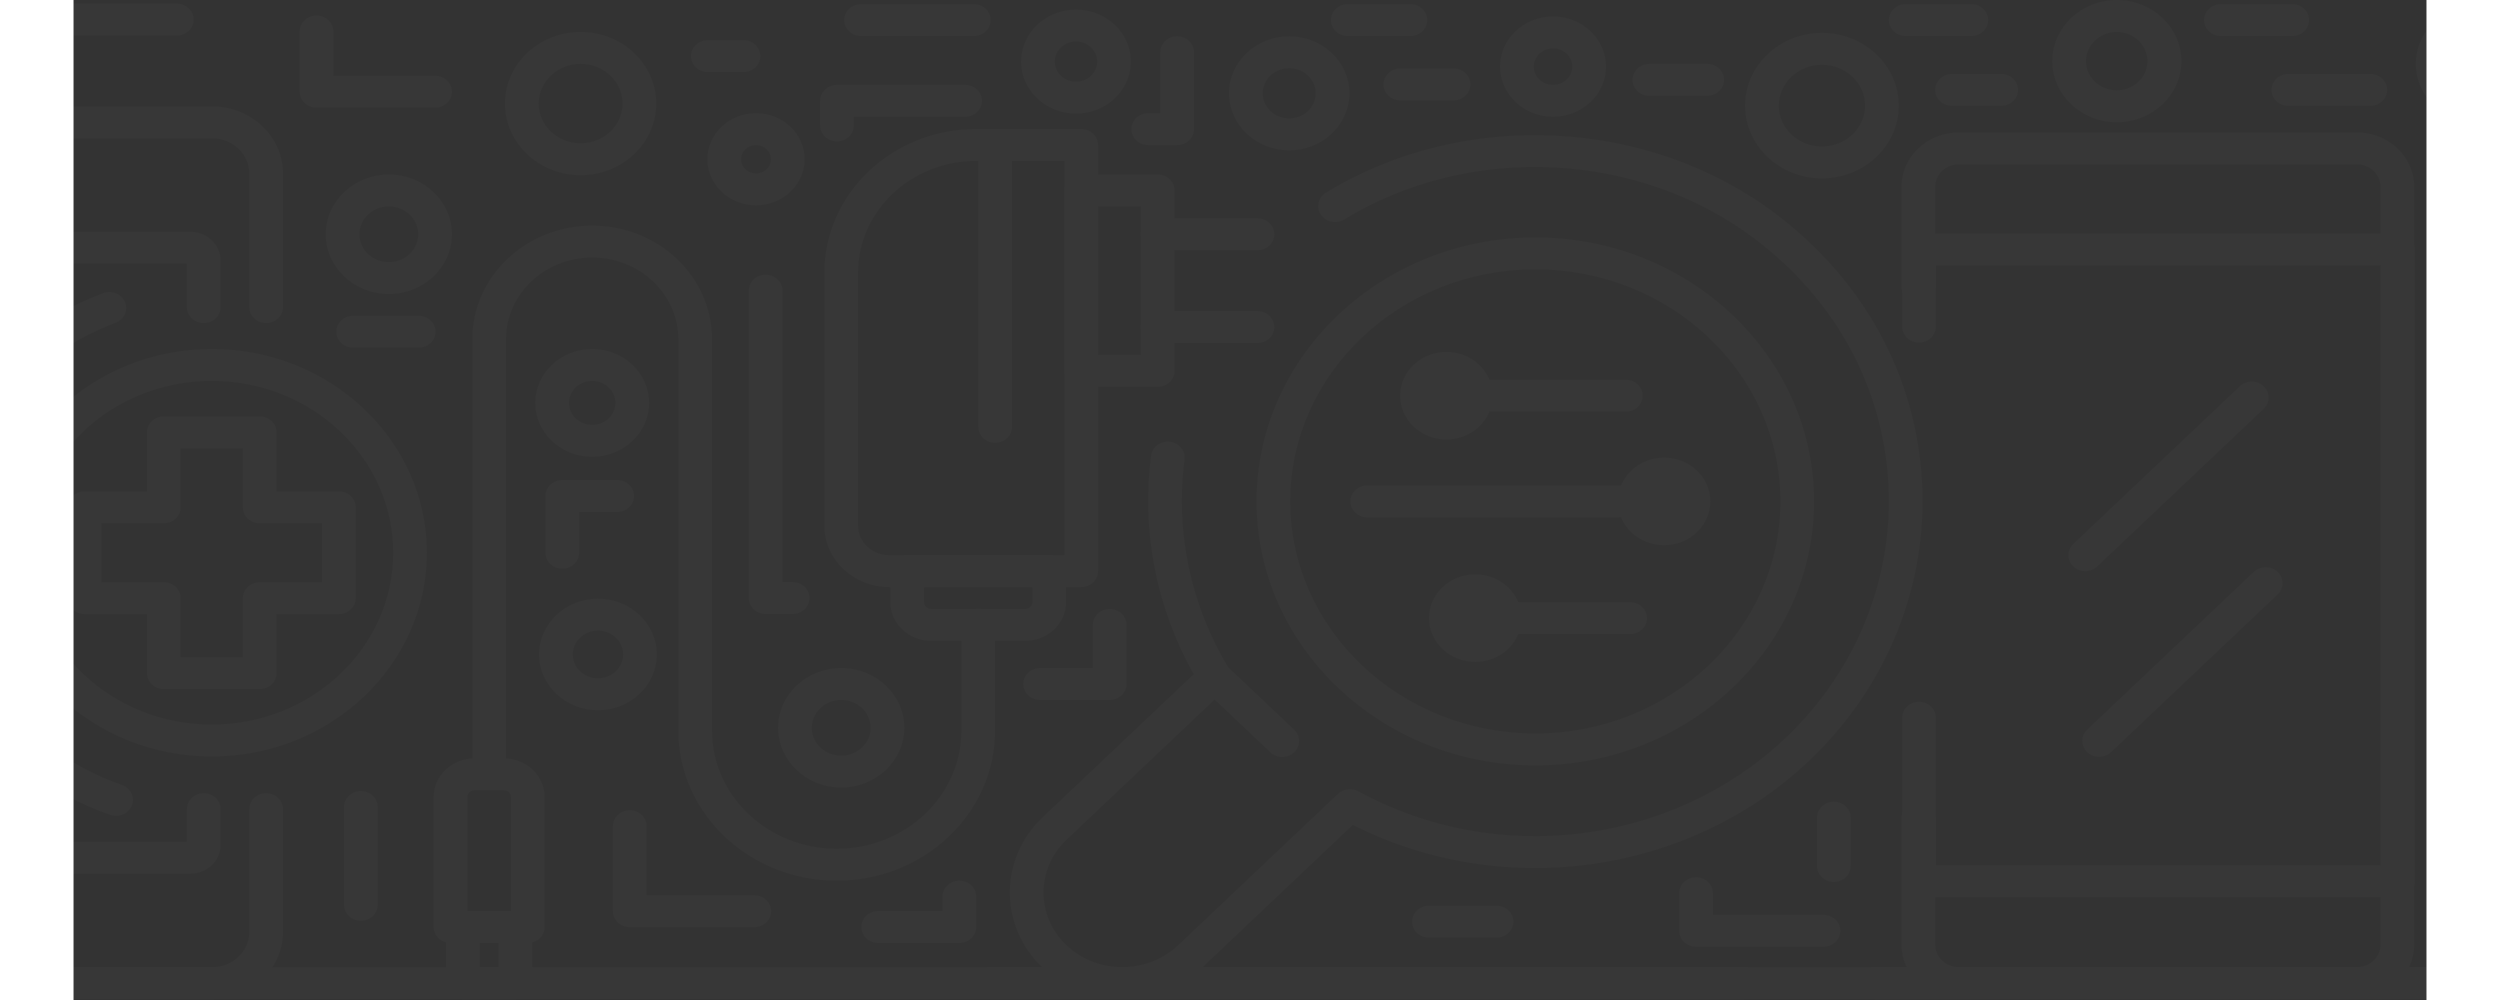 <svg  width="1600" height="640" viewBox="0 0 1600 680" fill="none" xmlns="http://www.w3.org/2000/svg">
    <rect x="0" y="0" width="1600" height="680" fill="#333333" stroke="none"/>
    <g opacity="0.02">
        <path
                d="M94.277 679.372H-185.556C-212.117 679.372 -233.724 658.908 -233.724 633.761V117.967C-233.724 92.818 -212.116 72.356 -185.556 72.356H94.277C120.837 72.356 142.445 92.818 142.445 117.967V208.842C142.445 211.722 141.236 214.485 139.085 216.521C136.935 218.558 134.017 219.702 130.976 219.702C129.469 219.702 127.978 219.421 126.587 218.875C125.195 218.33 123.931 217.53 122.866 216.521C120.715 214.485 119.507 211.722 119.507 208.842V117.967C119.507 104.791 108.183 94.074 94.277 94.074H-185.556C-199.467 94.074 -210.787 104.797 -210.787 117.967V633.761C-210.787 646.937 -199.464 657.653 -185.556 657.653H94.277C108.186 657.653 119.507 646.931 119.507 633.761V550.208C119.507 547.327 120.715 544.565 122.866 542.528C125.017 540.492 127.934 539.347 130.976 539.347C134.017 539.347 136.935 540.492 139.085 542.528C141.236 544.565 142.445 547.327 142.445 550.208V633.761C142.445 658.908 120.837 679.372 94.277 679.372Z"
                fill="white"/>
        <path
                d="M79.367 594.148H-170.649C-176.122 594.142 -181.369 592.08 -185.239 588.415C-189.109 584.75 -191.286 579.782 -191.292 574.599V177.127C-191.285 171.945 -189.108 166.977 -185.238 163.312C-181.368 159.648 -176.122 157.586 -170.649 157.58H79.367C84.84 157.586 90.086 159.647 93.956 163.312C97.826 166.976 100.003 171.945 100.01 177.127V208.842C100.01 210.268 99.713 211.68 99.137 212.998C98.561 214.315 97.716 215.513 96.652 216.521C95.587 217.53 94.323 218.33 92.931 218.875C91.54 219.421 90.049 219.702 88.542 219.702C85.501 219.702 82.583 218.558 80.433 216.521C78.282 214.485 77.073 211.722 77.073 208.842V179.294H-168.356V572.427H77.073V550.208C77.073 547.327 78.282 544.565 80.433 542.528C82.583 540.492 85.501 539.347 88.542 539.347C90.049 539.347 91.54 539.628 92.931 540.174C94.323 540.72 95.587 541.52 96.652 542.528C97.716 543.537 98.561 544.734 99.137 546.052C99.713 547.369 100.01 548.781 100.01 550.208V574.599C100.004 579.782 97.827 584.751 93.957 588.416C90.087 592.081 84.84 594.142 79.367 594.148Z"
                fill="white"/>
        <path
                d="M93.987 514.416C13.303 514.416 -52.337 452.26 -52.337 375.867C-52.337 299.473 13.306 237.306 93.987 237.306C174.667 237.306 240.305 299.462 240.305 375.864C240.305 452.265 174.668 514.416 93.987 514.416ZM93.987 259.03C25.95 259.03 -29.401 311.446 -29.401 375.867C-29.401 440.287 25.95 492.696 93.987 492.696C162.023 492.696 217.364 440.289 217.364 375.867C217.364 311.444 162.021 259.027 93.987 259.027V259.03Z"
                fill="white"/>
        <path
                d="M28.936 554.806C27.59 554.806 26.255 554.582 24.99 554.145C-53.645 526.852 -106.478 455.21 -106.478 375.861C-106.478 297.509 -56.789 228.216 20.111 199.337C22.939 198.281 26.095 198.329 28.886 199.472C31.677 200.614 33.876 202.757 35.002 205.432C36.122 208.109 36.074 211.099 34.867 213.743C33.661 216.387 31.395 218.47 28.568 219.533C-39.535 245.112 -83.538 306.471 -83.538 375.864C-83.538 446.131 -36.749 509.577 32.886 533.749C35.743 534.742 38.066 536.767 39.346 539.381C40.625 541.995 40.757 544.983 39.711 547.689C38.9 549.777 37.432 551.579 35.505 552.851C33.579 554.124 31.286 554.806 28.936 554.806Z"
                fill="white"/>
        <path
                d="M126.605 468.579H61.376C59.87 468.58 58.379 468.299 56.987 467.753C55.596 467.208 54.331 466.408 53.266 465.4C52.201 464.391 51.356 463.194 50.78 461.877C50.204 460.559 49.907 459.147 49.907 457.721V417.607H7.536C6.03 417.607 4.539 417.326 3.147 416.78C1.756 416.234 0.492 415.435 -0.573 414.426C-1.638 413.418 -2.483 412.22 -3.06 410.903C-3.636 409.585 -3.933 408.173 -3.933 406.747V344.981C-3.933 342.101 -2.724 339.338 -0.573 337.302C1.577 335.265 4.495 334.121 7.536 334.121H49.907V293.999C49.907 292.573 50.204 291.16 50.78 289.843C51.356 288.525 52.201 287.328 53.266 286.32C54.331 285.311 55.596 284.511 56.987 283.965C58.379 283.42 59.87 283.139 61.376 283.139H126.605C129.647 283.139 132.564 284.283 134.714 286.32C136.865 288.357 138.073 291.119 138.073 293.999V334.121H180.438C181.944 334.121 183.436 334.401 184.828 334.947C186.219 335.493 187.484 336.293 188.549 337.301C189.614 338.31 190.458 339.507 191.035 340.825C191.611 342.143 191.907 343.555 191.907 344.981V406.747C191.907 408.173 191.611 409.585 191.035 410.903C190.458 412.221 189.614 413.418 188.549 414.427C187.484 415.435 186.219 416.235 184.828 416.781C183.436 417.326 181.944 417.607 180.438 417.607H138.068V457.721C138.068 460.6 136.86 463.361 134.711 465.397C132.561 467.434 129.646 468.578 126.605 468.579ZM72.85 446.861H115.136V406.747C115.136 405.32 115.433 403.908 116.009 402.59C116.585 401.273 117.43 400.075 118.495 399.067C119.56 398.058 120.824 397.258 122.216 396.713C123.608 396.167 125.099 395.886 126.605 395.886H168.969V355.841H126.605C125.099 355.842 123.608 355.561 122.216 355.015C120.824 354.469 119.56 353.669 118.495 352.661C117.43 351.652 116.585 350.455 116.009 349.137C115.433 347.82 115.136 346.407 115.136 344.981V304.859H72.85V344.981C72.85 347.861 71.642 350.624 69.491 352.66C67.34 354.697 64.423 355.841 61.381 355.841H19.01V395.886H61.381C64.423 395.886 67.34 397.031 69.491 399.067C71.642 401.104 72.85 403.866 72.85 406.747V446.861Z"
                fill="white"/>
        <path
                d="M1552.68 679.372H1282.02C1260.52 679.372 1243.02 662.811 1243.02 642.45V556.347C1243.02 553.466 1244.23 550.704 1246.38 548.667C1248.53 546.631 1251.45 545.487 1254.49 545.487C1257.53 545.487 1260.45 546.631 1262.6 548.667C1264.75 550.704 1265.96 553.466 1265.96 556.347V642.448C1265.97 646.479 1267.66 650.343 1270.67 653.194C1273.68 656.044 1277.76 657.647 1282.02 657.652H1552.68C1556.93 657.647 1561.01 656.044 1564.02 653.194C1567.03 650.343 1568.73 646.479 1568.73 642.448V126.961C1568.73 122.93 1567.03 119.066 1564.02 116.216C1561.01 113.366 1556.93 111.762 1552.68 111.757H1282.02C1277.76 111.762 1273.68 113.366 1270.67 116.216C1267.66 119.066 1265.97 122.93 1265.96 126.961V195.015C1265.96 197.895 1264.75 200.657 1262.6 202.694C1260.45 204.731 1257.53 205.875 1254.49 205.875C1251.45 205.875 1248.53 204.731 1246.38 202.694C1244.23 200.657 1243.02 197.895 1243.02 195.015V126.961C1243.02 106.599 1260.52 90.038 1282.02 90.038H1552.68C1574.18 90.038 1591.67 106.599 1591.67 126.961V642.448C1591.67 662.811 1574.17 679.372 1552.68 679.372Z"
                fill="white"/>
        <path
                d="M1580.64 610.106H1254.93C1251.89 610.106 1248.97 608.961 1246.82 606.925C1244.67 604.888 1243.46 602.126 1243.46 599.245V488.076C1243.46 485.195 1244.67 482.433 1246.82 480.396C1248.97 478.36 1251.89 477.215 1254.93 477.215C1257.97 477.215 1260.89 478.36 1263.04 480.396C1265.19 482.433 1266.4 485.195 1266.4 488.076V588.385H1569.17V180.417H1266.4V222.084C1266.4 224.964 1265.19 227.726 1263.04 229.763C1260.89 231.8 1257.97 232.944 1254.93 232.944C1251.89 232.944 1248.97 231.8 1246.82 229.763C1244.67 227.726 1243.46 224.964 1243.46 222.084V169.557C1243.46 168.131 1243.76 166.719 1244.33 165.401C1244.91 164.084 1245.76 162.887 1246.82 161.878C1247.89 160.87 1249.15 160.07 1250.54 159.525C1251.93 158.979 1253.42 158.698 1254.93 158.698H1580.64C1582.14 158.698 1583.64 158.979 1585.03 159.525C1586.42 160.07 1587.68 160.87 1588.75 161.878C1589.81 162.887 1590.66 164.084 1591.23 165.401C1591.81 166.719 1592.11 168.131 1592.11 169.557V599.25C1592.11 602.13 1590.9 604.891 1588.75 606.926C1586.6 608.962 1583.68 610.106 1580.64 610.106Z"
                fill="white"/>
        <path
                d="M1765.61 679.372H1225.44C1223.92 679.39 1222.42 679.122 1221.01 678.584C1219.6 678.046 1218.32 677.249 1217.24 676.239C1216.16 675.229 1215.3 674.026 1214.72 672.699C1214.13 671.373 1213.83 669.95 1213.83 668.513C1213.83 667.076 1214.13 665.653 1214.72 664.326C1215.3 663 1216.16 661.797 1217.24 660.787C1218.32 659.777 1219.6 658.98 1221.01 658.442C1222.42 657.904 1223.92 657.636 1225.44 657.653H1765.61C1767.13 657.636 1768.63 657.904 1770.04 658.442C1771.45 658.98 1772.73 659.777 1773.81 660.787C1774.89 661.797 1775.75 663 1776.33 664.326C1776.92 665.653 1777.22 667.076 1777.22 668.513C1777.22 669.95 1776.92 671.373 1776.33 672.699C1775.75 674.026 1774.89 675.229 1773.81 676.239C1772.73 677.249 1771.45 678.046 1770.04 678.584C1768.63 679.122 1767.13 679.39 1765.61 679.372Z"
                fill="white"/>
        <path
                d="M1367.94 388.42C1365.67 388.42 1363.45 387.784 1361.57 386.591C1359.68 385.398 1358.21 383.702 1357.34 381.718C1356.47 379.734 1356.25 377.55 1356.69 375.444C1357.13 373.337 1358.22 371.402 1359.82 369.883L1473.08 262.641C1475.23 260.603 1478.15 259.459 1481.19 259.459C1484.23 259.459 1487.15 260.603 1489.3 262.641C1491.45 264.678 1492.66 267.441 1492.66 270.323C1492.66 273.204 1491.45 275.967 1489.3 278.004L1376.05 385.245C1374.98 386.254 1373.72 387.054 1372.33 387.599C1370.94 388.144 1369.44 388.423 1367.94 388.42Z"
                fill="white"/>
        <path
                d="M1377.4 514.667C1375.13 514.668 1372.91 514.031 1371.03 512.838C1369.14 511.645 1367.67 509.949 1366.8 507.964C1365.93 505.98 1365.71 503.796 1366.15 501.69C1366.59 499.583 1367.68 497.647 1369.29 496.128L1482.54 388.888C1484.69 386.851 1487.61 385.708 1490.65 385.708C1493.69 385.709 1496.61 386.854 1498.76 388.892C1500.91 390.929 1502.12 393.692 1502.12 396.572C1502.12 399.453 1500.91 402.215 1498.76 404.251L1385.5 511.494C1384.44 512.502 1383.18 513.301 1381.79 513.846C1380.39 514.39 1378.9 514.669 1377.4 514.667Z"
                fill="white"/>
        <path
                d="M994.017 520.479C889.481 520.479 804.438 439.945 804.438 340.959C804.438 241.973 889.481 161.449 994.017 161.449C1098.55 161.449 1183.59 241.973 1183.59 340.959C1183.59 439.945 1098.55 520.479 994.017 520.479ZM994.017 183.168C902.133 183.168 827.373 253.952 827.373 340.959C827.373 427.966 902.129 498.758 994.017 498.758C1085.9 498.758 1160.66 427.973 1160.66 340.959C1160.66 253.946 1085.9 183.168 994.017 183.168Z"
                fill="white"/>
        <path
                d="M713.171 679.372C692.729 679.372 673.509 671.831 659.052 658.146C629.217 629.893 629.217 583.917 659.052 555.663L761.705 458.458C736.273 413.327 726 360.889 732.734 309.831C733.518 303.883 739.263 299.624 745.535 300.405C747.029 300.582 748.472 301.035 749.782 301.74C751.091 302.445 752.241 303.387 753.166 304.513C754.091 305.639 754.772 306.926 755.172 308.301C755.571 309.677 755.68 311.113 755.493 312.528C749.011 361.695 759.794 412.261 785.862 454.904C787.129 456.975 787.637 459.385 787.308 461.758C786.979 464.132 785.832 466.335 784.043 468.027L675.27 571.025C654.381 590.811 654.381 623.009 675.27 642.795C696.16 662.581 730.167 662.571 751.066 642.795L859.838 539.795C861.624 538.102 863.951 537.014 866.458 536.703C868.964 536.392 871.509 536.873 873.696 538.073C967.727 589.624 1087.11 574.767 1164.01 501.948C1212.29 456.234 1237.82 392.961 1234.06 328.358C1230.25 262.876 1198.1 204.021 1143.53 162.634C1064.32 102.564 949.411 97.067 864.08 149.262C861.525 150.825 858.419 151.363 855.445 150.757C852.471 150.152 849.874 148.452 848.223 146.033C846.573 143.613 846.005 140.672 846.645 137.856C847.284 135.041 849.079 132.581 851.634 131.018C945.144 73.826 1071.08 79.858 1157.87 145.679C1217.59 190.97 1252.79 255.424 1256.96 327.164C1261.08 397.908 1233.11 467.224 1180.23 517.297C1098.09 595.076 971.69 612.5 869.929 560.941L767.278 658.146C752.827 671.831 733.608 679.372 713.171 679.372Z"
                fill="white"/>
        <path
                d="M821.942 514.76C820.435 514.762 818.943 514.482 817.551 513.936C816.158 513.39 814.894 512.589 813.83 511.579L767.827 468.021C766.762 467.012 765.917 465.815 765.34 464.497C764.764 463.178 764.467 461.766 764.467 460.339C764.467 458.913 764.764 457.5 765.34 456.182C765.917 454.864 766.762 453.666 767.827 452.657C768.892 451.648 770.157 450.848 771.549 450.302C772.941 449.756 774.433 449.475 775.94 449.475C777.446 449.475 778.938 449.756 780.33 450.302C781.722 450.848 782.987 451.648 784.052 452.657L830.061 496.217C831.665 497.736 832.756 499.671 833.198 501.777C833.64 503.884 833.413 506.067 832.544 508.051C831.676 510.035 830.206 511.731 828.32 512.924C826.434 514.117 824.217 514.754 821.949 514.754L821.942 514.76Z"
                fill="white"/>
        <path
                d="M1050.13 340.963C1050.13 324.515 1064.21 311.181 1081.58 311.181C1098.95 311.181 1113.03 324.515 1113.03 340.963C1113.03 357.41 1098.95 370.746 1081.58 370.746C1064.2 370.746 1050.13 357.418 1050.13 340.963Z"
                fill="white"/>
        <path
                d="M933.553 298.859C950.924 298.859 965.006 285.525 965.006 269.076C965.006 252.627 950.924 239.292 933.553 239.292C916.182 239.292 902.101 252.627 902.101 269.076C902.101 285.525 916.182 298.859 933.553 298.859Z"
                fill="white"/>
        <path
                d="M953.164 450.101C970.534 450.101 984.616 436.767 984.616 420.318C984.616 403.869 970.534 390.535 953.164 390.535C935.793 390.535 921.711 403.869 921.711 420.318C921.711 436.767 935.793 450.101 953.164 450.101Z"
                fill="white"/>
        <path
                d="M1050.13 351.816H879.882C878.364 351.834 876.858 351.566 875.45 351.028C874.043 350.49 872.762 349.693 871.682 348.683C870.602 347.672 869.745 346.469 869.16 345.143C868.575 343.817 868.273 342.394 868.273 340.957C868.273 339.519 868.575 338.096 869.16 336.77C869.745 335.444 870.602 334.241 871.682 333.231C872.762 332.221 874.043 331.424 875.45 330.886C876.858 330.348 878.364 330.08 879.882 330.097H1050.13C1053.15 330.132 1056.03 331.291 1058.15 333.324C1060.27 335.357 1061.46 338.099 1061.46 340.957C1061.46 343.814 1060.27 346.557 1058.15 348.589C1056.03 350.622 1053.15 351.781 1050.13 351.816Z"
                fill="white"/>
        <path
                d="M1055.55 279.933H965.004C961.962 279.933 959.045 278.789 956.894 276.752C954.744 274.715 953.535 271.953 953.535 269.073C953.535 266.192 954.744 263.43 956.894 261.393C959.045 259.357 961.962 258.212 965.004 258.212H1055.55C1058.59 258.212 1061.51 259.357 1063.66 261.393C1065.81 263.43 1067.02 266.192 1067.02 269.073C1067.02 271.953 1065.81 274.715 1063.66 276.752C1061.51 278.789 1058.59 279.933 1055.55 279.933Z"
                fill="white"/>
        <path
                d="M1058.49 431.182H961.561C958.519 431.182 955.602 430.038 953.451 428.001C951.3 425.964 950.092 423.202 950.092 420.322C950.092 417.441 951.3 414.679 953.451 412.642C955.602 410.605 958.519 409.461 961.561 409.461H1058.49C1061.53 409.461 1064.45 410.605 1066.6 412.642C1068.75 414.679 1069.96 417.441 1069.96 420.322C1069.96 423.202 1068.75 425.964 1066.6 428.001C1064.45 430.038 1061.53 431.182 1058.49 431.182Z"
                fill="white"/>
        <path
                d="M1135.47 679.372H624.27C622.753 679.39 621.246 679.122 619.839 678.584C618.431 678.046 617.15 677.249 616.071 676.239C614.991 675.229 614.134 674.026 613.549 672.699C612.963 671.373 612.662 669.95 612.662 668.513C612.662 667.076 612.963 665.653 613.549 664.326C614.134 663 614.991 661.797 616.071 660.787C617.15 659.777 618.431 658.98 619.839 658.442C621.246 657.904 622.753 657.636 624.27 657.653H1135.47C1136.99 657.636 1138.49 657.904 1139.9 658.442C1141.31 658.98 1142.59 659.777 1143.67 660.787C1144.75 661.797 1145.61 663 1146.19 664.326C1146.78 665.653 1147.08 667.076 1147.08 668.513C1147.08 669.95 1146.78 671.373 1146.19 672.699C1145.61 674.026 1144.75 675.229 1143.67 676.239C1142.59 677.249 1141.31 678.046 1139.9 678.584C1138.49 679.122 1136.99 679.39 1135.47 679.372Z"
                fill="white"/>
        <path
                d="M647.154 435.807H583.225C567.902 435.807 555.435 423.996 555.435 409.488V388.379C555.434 386.953 555.731 385.54 556.307 384.223C556.883 382.905 557.728 381.708 558.793 380.699C559.858 379.691 561.123 378.891 562.514 378.345C563.906 377.799 565.397 377.519 566.904 377.519H663.477C664.983 377.519 666.475 377.799 667.867 378.345C669.258 378.891 670.522 379.691 671.588 380.699C672.653 381.708 673.497 382.905 674.074 384.223C674.65 385.54 674.946 386.953 674.946 388.379V409.488C674.946 423.994 662.478 435.807 647.154 435.807ZM578.367 399.238V409.488C578.368 410.707 578.88 411.875 579.789 412.737C580.699 413.599 581.933 414.084 583.22 414.086H647.154C648.442 414.085 649.676 413.601 650.587 412.739C651.497 411.876 652.009 410.707 652.01 409.488V399.238H578.367Z"
                fill="white"/>
        <path
                d="M518.958 598.874C459.574 598.874 411.257 553.127 411.257 496.892V230.604C411.257 200.017 384.978 175.134 352.678 175.134C320.379 175.134 294.103 200.017 294.103 230.604V524.907C294.103 527.787 292.895 530.55 290.744 532.586C288.593 534.623 285.676 535.767 282.634 535.767C279.592 535.767 276.675 534.623 274.524 532.586C272.373 530.55 271.165 527.787 271.165 524.907V230.604C271.165 188.034 307.73 153.414 352.678 153.414C397.626 153.414 434.202 188.038 434.202 230.604V496.892C434.202 541.143 472.229 577.152 518.958 577.152C565.688 577.152 603.718 541.143 603.718 496.892V424.954C603.7 423.517 603.983 422.091 604.551 420.758C605.119 419.425 605.961 418.212 607.028 417.19C608.094 416.167 609.365 415.356 610.766 414.802C612.166 414.247 613.669 413.962 615.187 413.962C616.704 413.962 618.207 414.247 619.608 414.802C621.008 415.356 622.279 416.167 623.345 417.19C624.412 418.212 625.254 419.425 625.822 420.758C626.39 422.091 626.673 423.517 626.655 424.954V496.892C626.656 553.127 578.345 598.874 518.958 598.874Z"
                fill="white"/>
        <path
                d="M300.481 679.372H264.781C263.275 679.373 261.784 679.092 260.393 678.546C259.001 678.001 257.737 677.201 256.672 676.192C255.607 675.184 254.762 673.987 254.186 672.669C253.609 671.352 253.312 669.94 253.312 668.514V630.359C253.312 628.933 253.609 627.52 254.186 626.203C254.762 624.885 255.607 623.688 256.672 622.68C257.737 621.672 259.001 620.872 260.393 620.326C261.784 619.781 263.275 619.5 264.781 619.5H300.481C301.988 619.5 303.479 619.78 304.871 620.326C306.262 620.871 307.527 621.671 308.592 622.679C309.657 623.688 310.501 624.885 311.078 626.203C311.654 627.52 311.951 628.933 311.95 630.359V668.514C311.951 669.94 311.654 671.352 311.078 672.67C310.501 673.987 309.657 675.185 308.592 676.193C307.527 677.201 306.262 678.001 304.871 678.547C303.479 679.092 301.988 679.373 300.481 679.372ZM276.25 657.652H289.023V641.219H276.25V657.652Z"
                fill="white"/>
        <path
                d="M685.237 399.238H554.663C530.338 399.238 510.552 380.513 510.552 357.467V185.468C510.552 131.575 556.86 87.729 613.769 87.729H685.239C686.745 87.729 688.236 88.01 689.627 88.555C691.019 89.101 692.283 89.9 693.348 90.909C694.413 91.917 695.258 93.114 695.835 94.432C696.411 95.749 696.708 97.162 696.708 98.588V388.379C696.708 389.805 696.411 391.218 695.834 392.535C695.258 393.853 694.413 395.05 693.348 396.058C692.282 397.067 691.018 397.867 689.626 398.412C688.235 398.958 686.743 399.238 685.237 399.238ZM613.768 109.448C569.502 109.448 533.488 143.546 533.488 185.467V357.471C533.488 368.525 542.99 377.519 554.663 377.519H673.768V109.453L613.768 109.448Z"
                fill="white"/>
        <path
                d="M737.262 263.039H685.238C683.731 263.039 682.24 262.758 680.848 262.213C679.457 261.667 678.192 260.867 677.127 259.859C676.062 258.85 675.217 257.653 674.641 256.335C674.065 255.017 673.768 253.605 673.769 252.179V129.505C673.768 128.079 674.065 126.667 674.641 125.349C675.217 124.031 676.062 122.834 677.127 121.825C678.192 120.817 679.457 120.017 680.848 119.471C682.24 118.926 683.731 118.645 685.238 118.645H737.262C740.303 118.645 743.22 119.79 745.371 121.826C747.521 123.863 748.729 126.625 748.729 129.505V252.179C748.729 255.059 747.521 257.821 745.371 259.858C743.22 261.894 740.303 263.039 737.262 263.039ZM696.7 241.32H725.786V140.364H696.7V241.32Z"
                fill="white"/>
        <path
                d="M804.932 170.144H737.262C735.745 170.162 734.238 169.894 732.831 169.356C731.423 168.818 730.143 168.021 729.063 167.011C727.983 166.001 727.126 164.797 726.541 163.471C725.956 162.145 725.654 160.722 725.654 159.285C725.654 157.848 725.956 156.425 726.541 155.098C727.126 153.772 727.983 152.569 729.063 151.559C730.143 150.549 731.423 149.752 732.831 149.214C734.238 148.676 735.745 148.408 737.262 148.425H804.932C806.45 148.408 807.956 148.676 809.364 149.214C810.771 149.752 812.052 150.549 813.132 151.559C814.212 152.569 815.069 153.772 815.654 155.098C816.239 156.425 816.54 157.848 816.54 159.285C816.54 160.722 816.239 162.145 815.654 163.471C815.069 164.797 814.212 166.001 813.132 167.011C812.052 168.021 810.771 168.818 809.364 169.356C807.956 169.894 806.45 170.162 804.932 170.144Z"
                fill="white"/>
        <path
                d="M804.932 233.259H737.262C735.745 233.276 734.238 233.008 732.831 232.471C731.423 231.933 730.143 231.136 729.063 230.125C727.983 229.115 727.126 227.912 726.541 226.586C725.956 225.26 725.654 223.837 725.654 222.4C725.654 220.962 725.956 219.539 726.541 218.213C727.126 216.887 727.983 215.684 729.063 214.674C730.143 213.664 731.423 212.866 732.831 212.329C734.238 211.791 735.745 211.523 737.262 211.54H804.932C806.45 211.523 807.956 211.791 809.364 212.329C810.771 212.866 812.052 213.664 813.132 214.674C814.212 215.684 815.069 216.887 815.654 218.213C816.239 219.539 816.54 220.962 816.54 222.4C816.54 223.837 816.239 225.26 815.654 226.586C815.069 227.912 814.212 229.115 813.132 230.125C812.052 231.136 810.771 231.933 809.364 232.471C807.956 233.008 806.45 233.276 804.932 233.259Z"
                fill="white"/>
        <path
                d="M626.703 301.143C623.662 301.143 620.744 299.999 618.594 297.962C616.443 295.926 615.234 293.163 615.234 290.283V98.588C615.234 95.707 616.443 92.945 618.594 90.908C620.744 88.872 623.662 87.728 626.703 87.728C629.745 87.728 632.662 88.872 634.813 90.908C636.964 92.945 638.172 95.707 638.172 98.588V290.283C638.172 293.163 636.964 295.926 634.813 297.962C632.662 299.999 629.745 301.143 626.703 301.143Z"
                fill="white"/>
        <path
                d="M308.9 641.219H256.364C253.322 641.219 250.405 640.075 248.254 638.038C246.103 636.001 244.895 633.239 244.895 630.359V541.97C244.895 527.461 257.362 515.66 272.685 515.66H292.581C307.901 515.66 320.369 527.461 320.369 541.97V630.359C320.369 633.239 319.161 636.001 317.01 638.038C314.859 640.075 311.942 641.219 308.9 641.219ZM267.831 619.5H297.431V541.97C297.428 540.753 296.916 539.587 296.007 538.727C295.098 537.866 293.866 537.382 292.581 537.38H272.685C271.399 537.382 270.167 537.866 269.257 538.726C268.347 539.586 267.835 540.753 267.832 541.97L267.831 619.5Z"
                fill="white"/>
        <path
                d="M1779.37 679.372H-247.775C-249.281 679.373 -250.773 679.092 -252.164 678.546C-253.555 678.001 -254.82 677.201 -255.885 676.193C-256.95 675.184 -257.795 673.987 -258.371 672.67C-258.947 671.352 -259.244 669.94 -259.244 668.514C-259.244 665.633 -258.036 662.871 -255.885 660.834C-253.734 658.798 -250.817 657.653 -247.775 657.653H1779.37C1780.89 657.636 1782.4 657.904 1783.81 658.442C1785.21 658.98 1786.49 659.777 1787.57 660.787C1788.65 661.797 1789.51 663 1790.1 664.326C1790.68 665.653 1790.98 667.076 1790.98 668.513C1790.98 669.95 1790.68 671.373 1790.1 672.699C1789.51 674.026 1788.65 675.229 1787.57 676.239C1786.49 677.249 1785.21 678.046 1783.81 678.584C1782.4 679.122 1780.89 679.39 1779.37 679.372Z"
                fill="white"/>
        <path
                d="M214.4 199.939C190.739 199.939 171.472 181.707 171.472 159.289C171.472 136.871 190.734 118.639 214.4 118.639C238.067 118.639 257.329 136.871 257.329 159.278C257.329 181.685 238.068 199.939 214.4 199.939ZM214.4 140.371C210.447 140.371 206.583 141.481 203.296 143.561C200.009 145.64 197.448 148.596 195.935 152.055C194.423 155.513 194.028 159.319 194.799 162.99C195.571 166.661 197.475 170.033 200.271 172.679C203.066 175.326 206.628 177.128 210.505 177.857C214.383 178.587 218.401 178.211 222.053 176.778C225.705 175.344 228.825 172.918 231.021 169.805C233.216 166.692 234.387 163.032 234.386 159.289C234.381 154.271 232.274 149.46 228.527 145.912C224.78 142.364 219.699 140.369 214.4 140.364V140.371Z"
                fill="white"/>
        <path
                d="M344.81 119.146C316.444 119.146 293.367 97.299 293.367 70.438C293.367 43.577 316.444 21.721 344.81 21.721C373.177 21.721 396.259 43.581 396.259 70.438C396.259 97.296 373.177 119.146 344.81 119.146ZM344.81 43.44C329.092 43.44 316.304 55.547 316.304 70.438C316.304 85.33 329.091 97.426 344.81 97.426C360.53 97.426 373.321 85.319 373.321 70.438C373.321 55.558 360.53 43.44 344.81 43.44Z"
                fill="white"/>
        <path
                d="M464.085 139.626C445.832 139.626 430.991 125.568 430.991 108.285C430.991 91.003 445.839 76.953 464.085 76.953C482.331 76.953 497.182 91.011 497.182 108.285C497.182 125.56 482.336 139.626 464.085 139.626ZM464.085 98.673C462.076 98.674 460.113 99.239 458.444 100.297C456.774 101.354 455.473 102.857 454.705 104.614C453.938 106.372 453.738 108.306 454.13 110.171C454.523 112.036 455.491 113.749 456.912 115.094C458.333 116.438 460.144 117.353 462.114 117.723C464.084 118.093 466.126 117.902 467.981 117.173C469.837 116.444 471.422 115.211 472.537 113.629C473.652 112.047 474.247 110.187 474.246 108.285C474.242 105.736 473.17 103.291 471.265 101.489C469.36 99.687 466.778 98.674 464.085 98.673Z"
                fill="white"/>
        <path
                d="M681.662 77.259C661.063 77.259 644.311 61.393 644.311 41.89C644.311 22.388 661.065 6.521 681.662 6.521C702.259 6.521 719.013 22.388 719.013 41.89C719.013 61.393 702.261 77.259 681.662 77.259ZM681.662 28.236C678.811 28.237 676.024 29.038 673.654 30.539C671.284 32.039 669.437 34.172 668.346 36.666C667.256 39.161 666.971 41.905 667.528 44.553C668.085 47.201 669.458 49.633 671.475 51.542C673.491 53.45 676.06 54.75 678.856 55.276C681.653 55.803 684.551 55.532 687.185 54.499C689.819 53.465 692.07 51.716 693.654 49.471C695.238 47.226 696.083 44.587 696.083 41.887C696.078 38.267 694.557 34.797 691.853 32.238C689.15 29.679 685.484 28.239 681.662 28.236Z"
                fill="white"/>
        <path
                d="M826.66 102.236C804.075 102.236 785.7 84.835 785.7 63.456C785.7 42.076 804.075 24.664 826.66 24.664C849.245 24.664 867.62 42.065 867.62 63.456C867.62 84.846 849.243 102.236 826.66 102.236ZM826.66 46.383C823.095 46.382 819.611 47.383 816.647 49.258C813.683 51.133 811.372 53.798 810.008 56.916C808.643 60.034 808.286 63.465 808.981 66.776C809.675 70.087 811.391 73.128 813.911 75.515C816.431 77.902 819.642 79.528 823.138 80.187C826.634 80.846 830.258 80.509 833.551 79.218C836.845 77.927 839.66 75.74 841.641 72.934C843.622 70.129 844.68 66.829 844.681 63.454C844.676 58.929 842.775 54.591 839.397 51.392C836.019 48.192 831.438 46.391 826.66 46.384V46.383Z"
                fill="white"/>
        <path
                d="M1006.06 79.429C986.185 79.429 970.018 64.115 970.018 45.296C970.018 26.477 986.188 11.174 1006.06 11.174C1025.94 11.174 1042.1 26.48 1042.1 45.297C1042.1 64.115 1025.94 79.429 1006.06 79.429ZM1006.06 32.893C1003.47 32.893 1000.94 33.621 998.783 34.985C996.628 36.349 994.949 38.287 993.957 40.555C992.966 42.822 992.707 45.317 993.213 47.724C993.719 50.131 994.968 52.342 996.801 54.077C998.634 55.812 1000.97 56.993 1003.51 57.471C1006.05 57.949 1008.69 57.702 1011.08 56.763C1013.48 55.823 1015.52 54.231 1016.96 52.19C1018.4 50.149 1019.17 47.75 1019.17 45.296C1019.16 42.007 1017.78 38.855 1015.32 36.53C1012.87 34.206 1009.54 32.898 1006.06 32.894V32.893Z"
                fill="white"/>
        <path
                d="M1188.9 121.318C1160.08 121.318 1136.64 99.114 1136.64 71.829C1136.64 44.544 1160.08 22.34 1188.9 22.34C1217.72 22.34 1241.17 44.541 1241.17 71.829C1241.17 99.117 1217.72 121.318 1188.9 121.318ZM1188.9 44.059C1172.73 44.059 1159.58 56.515 1159.58 71.829C1159.58 87.143 1172.73 99.594 1188.9 99.594C1205.07 99.594 1218.24 87.143 1218.24 71.829C1218.24 56.515 1205.07 44.06 1188.9 44.06V44.059Z"
                fill="white"/>
        <path
                d="M1389.44 83.155C1365.23 83.155 1345.54 64.507 1345.54 41.581C1345.54 18.656 1365.23 0 1389.44 0C1413.66 0 1433.35 18.657 1433.35 41.581C1433.35 64.505 1413.65 83.155 1389.44 83.155ZM1389.44 21.721C1383.88 21.727 1378.55 23.821 1374.62 27.544C1370.69 31.268 1368.48 36.316 1368.47 41.581C1368.47 52.526 1377.88 61.426 1389.44 61.426C1394.97 61.379 1400.26 59.267 1404.15 55.548C1408.04 51.829 1410.23 46.805 1410.23 41.569C1410.23 36.334 1408.04 31.31 1404.15 27.591C1400.26 23.872 1394.97 21.759 1389.44 21.712V21.721Z"
                fill="white"/>
        <path
                d="M1635.69 84.089C1612.02 84.089 1592.76 65.854 1592.76 43.439C1592.76 21.024 1612.02 2.789 1635.69 2.789C1659.37 2.789 1678.62 21.022 1678.62 43.439C1678.62 65.856 1659.35 84.089 1635.69 84.089ZM1635.69 24.511C1631.74 24.51 1627.87 25.62 1624.58 27.699C1621.3 29.779 1618.73 32.735 1617.22 36.194C1615.71 39.653 1615.31 43.459 1616.08 47.131C1616.85 50.804 1618.75 54.177 1621.55 56.825C1624.35 59.472 1627.91 61.276 1631.79 62.006C1635.66 62.737 1639.68 62.362 1643.34 60.929C1646.99 59.496 1650.11 57.07 1652.31 53.957C1654.51 50.843 1655.68 47.183 1655.68 43.439C1655.67 38.422 1653.56 33.611 1649.82 30.063C1646.07 26.515 1640.99 24.518 1635.69 24.511Z"
                fill="white"/>
        <path
                d="M1561.8 71.991H1506.09C1503.05 71.991 1500.14 70.847 1497.98 68.81C1495.83 66.773 1494.63 64.011 1494.62 61.13C1494.63 58.25 1495.83 55.488 1497.98 53.451C1500.14 51.414 1503.05 50.27 1506.09 50.27H1561.8C1564.84 50.27 1567.76 51.414 1569.91 53.451C1572.06 55.488 1573.27 58.25 1573.27 61.13C1573.27 64.011 1572.06 66.773 1569.91 68.81C1567.76 70.847 1564.84 71.991 1561.8 71.991Z"
                fill="white"/>
        <path
                d="M1508.72 24.511H1460.22C1457.18 24.511 1454.26 23.367 1452.11 21.33C1449.96 19.294 1448.75 16.531 1448.75 13.651C1448.75 10.771 1449.96 8.008 1452.11 5.971C1454.26 3.935 1457.18 2.791 1460.22 2.791H1508.72C1511.76 2.791 1514.67 3.935 1516.83 5.971C1518.98 8.008 1520.18 10.771 1520.18 13.651C1520.18 16.531 1518.98 19.294 1516.83 21.33C1514.67 23.367 1511.76 24.511 1508.72 24.511Z"
                fill="white"/>
        <path
                d="M1310.8 71.991H1277.37C1274.33 71.991 1271.42 70.847 1269.26 68.81C1267.11 66.773 1265.91 64.011 1265.91 61.13C1265.91 58.25 1267.11 55.488 1269.26 53.451C1271.42 51.414 1274.33 50.27 1277.37 50.27H1310.8C1313.84 50.27 1316.76 51.414 1318.91 53.451C1321.06 55.488 1322.27 58.25 1322.27 61.13C1322.27 64.011 1321.06 66.773 1318.91 68.81C1316.76 70.847 1313.84 71.991 1310.8 71.991Z"
                fill="white"/>
        <path
                d="M1290.48 24.511H1245.9C1242.85 24.511 1239.94 23.367 1237.79 21.33C1235.64 19.294 1234.43 16.531 1234.43 13.651C1234.43 10.771 1235.64 8.008 1237.79 5.971C1239.94 3.935 1242.85 2.791 1245.9 2.791H1290.48C1293.53 2.791 1296.44 3.935 1298.59 5.971C1300.74 8.008 1301.95 10.771 1301.95 13.651C1301.95 16.531 1300.74 19.294 1298.59 21.33C1296.44 23.367 1293.53 24.511 1290.48 24.511Z"
                fill="white"/>
        <path
                d="M1110.92 65.16H1071.6C1068.55 65.16 1065.64 64.016 1063.49 61.979C1061.34 59.943 1060.13 57.18 1060.13 54.3C1060.13 51.42 1061.34 48.657 1063.49 46.621C1065.64 44.584 1068.55 43.44 1071.6 43.44H1110.92C1113.96 43.44 1116.88 44.584 1119.03 46.621C1121.18 48.657 1122.39 51.42 1122.39 54.3C1122.39 57.18 1121.18 59.943 1119.03 61.979C1116.88 64.016 1113.96 65.16 1110.92 65.16Z"
                fill="white"/>
        <path
                d="M938.56 68.265H902.101C899.084 68.23 896.202 67.07 894.082 65.038C891.961 63.005 890.771 60.263 890.771 57.405C890.771 54.548 891.961 51.805 894.082 49.773C896.202 47.74 899.084 46.58 902.101 46.546H938.56C941.578 46.58 944.459 47.74 946.58 49.773C948.701 51.805 949.89 54.548 949.89 57.405C949.89 60.263 948.701 63.005 946.58 65.038C944.459 67.07 941.578 68.23 938.56 68.265Z"
                fill="white"/>
        <path
                d="M909.068 24.511H866.478C863.436 24.511 860.519 23.367 858.368 21.33C856.217 19.294 855.009 16.531 855.009 13.651C855.009 10.771 856.217 8.008 858.368 5.971C860.519 3.935 863.436 2.791 866.478 2.791H909.068C912.11 2.791 915.027 3.935 917.178 5.971C919.329 8.008 920.537 10.771 920.537 13.651C920.537 16.531 919.329 19.294 917.178 21.33C915.027 23.367 912.11 24.511 909.068 24.511Z"
                fill="white"/>
        <path
                d="M750.474 98.674H730.815C727.773 98.674 724.856 97.53 722.705 95.493C720.554 93.456 719.346 90.694 719.346 87.814C719.346 84.933 720.554 82.171 722.705 80.134C724.856 78.097 727.773 76.953 730.815 76.953H739.003V35.524C739.003 34.098 739.3 32.685 739.876 31.368C740.453 30.05 741.297 28.853 742.362 27.845C743.427 26.836 744.692 26.036 746.083 25.49C747.475 24.945 748.966 24.664 750.472 24.664C751.978 24.664 753.47 24.945 754.861 25.49C756.253 26.036 757.517 26.836 758.582 27.845C759.647 28.853 760.492 30.05 761.068 31.368C761.644 32.685 761.941 34.098 761.941 35.524V87.814C761.941 90.694 760.733 93.456 758.582 95.492C756.432 97.529 753.515 98.673 750.474 98.674Z"
                fill="white"/>
        <path
                d="M519.134 96.187C517.628 96.188 516.136 95.907 514.745 95.361C513.353 94.815 512.089 94.015 511.024 93.007C509.959 91.998 509.114 90.801 508.538 89.483C507.961 88.166 507.665 86.753 507.665 85.327V68.571C507.665 65.691 508.873 62.928 511.024 60.892C513.175 58.855 516.092 57.711 519.134 57.711H606.296C609.338 57.711 612.255 58.855 614.406 60.892C616.556 62.928 617.765 65.691 617.765 68.571C617.765 71.451 616.556 74.214 614.406 76.25C612.255 78.287 609.338 79.431 606.296 79.431H530.603V85.327C530.603 86.753 530.307 88.166 529.73 89.483C529.154 90.801 528.309 91.998 527.244 93.007C526.179 94.015 524.915 94.815 523.523 95.361C522.132 95.907 520.64 96.188 519.134 96.187Z"
                fill="white"/>
        <path
                d="M612.195 24.511H535.523C532.481 24.511 529.564 23.367 527.413 21.33C525.262 19.294 524.054 16.531 524.054 13.651C524.054 10.771 525.262 8.008 527.413 5.971C529.564 3.935 532.481 2.791 535.523 2.791H612.195C615.237 2.791 618.154 3.935 620.305 5.971C622.456 8.008 623.664 10.771 623.664 13.651C623.664 16.531 622.456 19.294 620.305 21.33C618.154 23.367 615.237 24.511 612.195 24.511Z"
                fill="white"/>
        <path
                d="M455.569 49.022H431.32C428.278 49.022 425.361 47.877 423.21 45.841C421.059 43.804 419.851 41.042 419.851 38.161C419.851 35.281 421.059 32.519 423.21 30.482C425.361 28.445 428.278 27.301 431.32 27.301H455.569C458.611 27.301 461.528 28.445 463.679 30.482C465.83 32.519 467.038 35.281 467.038 38.161C467.038 41.042 465.83 43.804 463.679 45.841C461.528 47.877 458.611 49.022 455.569 49.022Z"
                fill="white"/>
        <path
                d="M488.989 417.522H470.64C467.598 417.522 464.681 416.378 462.53 414.341C460.379 412.304 459.171 409.542 459.171 406.662V197.65C459.171 194.77 460.379 192.008 462.53 189.971C464.681 187.934 467.598 186.79 470.64 186.79C473.682 186.79 476.599 187.934 478.75 189.971C480.901 192.008 482.109 194.77 482.109 197.65V395.802H488.989C492.031 395.802 494.948 396.946 497.099 398.982C499.25 401.019 500.458 403.781 500.458 406.662C500.458 409.542 499.25 412.304 497.099 414.341C494.948 416.378 492.031 417.522 488.989 417.522Z"
                fill="white"/>
        <path
                d="M462.777 630.495H378.236C376.73 630.495 375.239 630.214 373.847 629.669C372.456 629.123 371.191 628.323 370.126 627.314C369.061 626.306 368.216 625.109 367.64 623.791C367.064 622.473 366.767 621.061 366.767 619.635V561.926C366.749 560.489 367.032 559.062 367.6 557.73C368.168 556.397 369.01 555.184 370.077 554.161C371.143 553.139 372.414 552.327 373.814 551.773C375.215 551.219 376.718 550.934 378.236 550.934C379.753 550.934 381.256 551.219 382.657 551.773C384.057 552.327 385.328 553.139 386.394 554.161C387.461 555.184 388.303 556.397 388.871 557.73C389.439 559.062 389.722 560.489 389.704 561.926V608.776H462.777C464.295 608.758 465.801 609.026 467.208 609.564C468.616 610.102 469.897 610.899 470.976 611.91C472.056 612.92 472.914 614.123 473.499 615.449C474.084 616.775 474.385 618.198 474.385 619.635C474.385 621.073 474.084 622.496 473.499 623.822C472.914 625.148 472.056 626.351 470.976 627.361C469.897 628.371 468.616 629.168 467.208 629.706C465.801 630.244 464.295 630.512 462.777 630.495Z"
                fill="white"/>
        <path
                d="M602.367 641.219H547.317C545.799 641.236 544.293 640.968 542.886 640.43C541.478 639.892 540.197 639.095 539.118 638.085C538.038 637.075 537.18 635.872 536.595 634.546C536.01 633.22 535.709 631.797 535.709 630.359C535.709 628.922 536.01 627.499 536.595 626.173C537.18 624.847 538.038 623.644 539.118 622.634C540.197 621.623 541.478 620.826 542.886 620.288C544.293 619.75 545.799 619.482 547.317 619.5H590.898V609.709C590.898 606.828 592.106 604.066 594.257 602.029C596.408 599.993 599.325 598.848 602.367 598.848C605.409 598.848 608.326 599.993 610.477 602.029C612.628 604.066 613.836 606.828 613.836 609.709V630.354C613.837 631.78 613.54 633.193 612.964 634.511C612.388 635.829 611.544 637.027 610.479 638.036C609.413 639.045 608.149 639.846 606.757 640.392C605.365 640.938 603.873 641.219 602.367 641.219Z"
                fill="white"/>
        <path
                d="M522.02 535.541C498.347 535.541 479.092 517.31 479.092 494.891C479.092 472.473 498.345 454.253 522.02 454.253C545.695 454.253 564.949 472.484 564.949 494.891C564.949 517.299 545.692 535.541 522.02 535.541ZM522.02 475.973C510.999 475.973 502.03 484.455 502.03 494.893C502.028 498.637 503.199 502.298 505.394 505.412C507.589 508.527 510.711 510.954 514.363 512.388C518.016 513.823 522.036 514.199 525.914 513.47C529.792 512.74 533.355 510.938 536.152 508.291C538.949 505.644 540.854 502.271 541.626 498.599C542.398 494.927 542.003 491.12 540.49 487.661C538.977 484.201 536.415 481.245 533.127 479.164C529.84 477.084 525.974 475.973 522.02 475.973Z"
                fill="white"/>
        <path
                d="M704.6 475.978H657.418C655.9 475.996 654.394 475.728 652.986 475.19C651.579 474.652 650.298 473.855 649.218 472.845C648.138 471.835 647.281 470.632 646.696 469.305C646.111 467.979 645.81 466.556 645.81 465.119C645.81 463.682 646.111 462.259 646.696 460.932C647.281 459.606 648.138 458.403 649.218 457.393C650.298 456.383 651.579 455.586 652.986 455.048C654.394 454.51 655.9 454.242 657.418 454.259H693.126V424.955C693.126 422.074 694.335 419.312 696.486 417.275C698.636 415.238 701.554 414.094 704.595 414.094C707.637 414.094 710.554 415.238 712.705 417.275C714.856 419.312 716.064 422.074 716.064 424.955V465.124C716.063 468.003 714.855 470.763 712.705 472.798C710.555 474.834 707.64 475.977 704.6 475.978Z"
                fill="white"/>
        <path
                d="M356.612 482.97C334.52 482.97 316.548 465.95 316.548 445.028C316.548 424.106 334.52 407.099 356.612 407.099C378.703 407.099 396.667 424.117 396.667 445.028C396.667 465.939 378.701 482.97 356.612 482.97ZM356.612 428.814C353.224 428.814 349.912 429.766 347.096 431.548C344.279 433.33 342.084 435.864 340.787 438.827C339.491 441.791 339.152 445.052 339.814 448.199C340.475 451.345 342.107 454.235 344.502 456.503C346.898 458.771 349.951 460.315 353.273 460.94C356.596 461.565 360.04 461.244 363.169 460.015C366.299 458.787 368.974 456.707 370.855 454.04C372.736 451.372 373.74 448.236 373.739 445.028C373.734 440.729 371.927 436.607 368.716 433.567C365.505 430.527 361.152 428.818 356.612 428.814Z"
                fill="white"/>
        <path
                d="M352.679 310.654C331.323 310.654 313.949 294.202 313.949 273.984C313.949 253.766 331.323 237.306 352.679 237.306C374.035 237.306 391.408 253.758 391.408 273.984C391.408 294.21 374.035 310.654 352.679 310.654ZM352.679 259.027C349.556 259.026 346.503 259.903 343.906 261.546C341.308 263.189 339.284 265.524 338.088 268.256C336.893 270.989 336.58 273.995 337.188 276.896C337.797 279.797 339.301 282.462 341.509 284.553C343.717 286.645 346.531 288.07 349.594 288.647C352.657 289.225 355.833 288.929 358.718 287.798C361.604 286.666 364.071 284.75 365.807 282.291C367.543 279.833 368.469 276.942 368.47 273.984C368.466 270.019 366.801 266.218 363.841 263.413C360.881 260.609 356.867 259.032 352.679 259.027Z"
                fill="white"/>
        <path
                d="M332.363 386.724C329.321 386.724 326.404 385.58 324.253 383.543C322.102 381.507 320.894 378.744 320.894 375.864V337.277C320.894 334.396 322.102 331.634 324.253 329.597C326.404 327.561 329.321 326.417 332.363 326.417H369.714C372.755 326.417 375.673 327.561 377.824 329.597C379.974 331.634 381.183 334.396 381.183 337.277C381.183 340.157 379.974 342.919 377.824 344.956C375.673 346.993 372.755 348.137 369.714 348.137H343.83V375.864C343.83 377.29 343.534 378.702 342.957 380.02C342.381 381.337 341.537 382.535 340.472 383.543C339.407 384.552 338.143 385.352 336.751 385.897C335.36 386.443 333.869 386.724 332.363 386.724Z"
                fill="white"/>
        <path
                d="M195.393 626.151C193.887 626.151 192.396 625.87 191.004 625.324C189.613 624.779 188.349 623.979 187.284 622.97C186.219 621.962 185.374 620.764 184.798 619.447C184.222 618.129 183.925 616.717 183.926 615.291V548.894C183.907 547.457 184.19 546.03 184.758 544.697C185.326 543.365 186.168 542.152 187.235 541.129C188.302 540.107 189.572 539.295 190.973 538.741C192.373 538.187 193.876 537.902 195.394 537.902C196.912 537.902 198.414 538.187 199.815 538.741C201.215 539.295 202.486 540.107 203.553 541.129C204.619 542.152 205.461 543.365 206.029 544.697C206.597 546.03 206.88 547.457 206.862 548.894V615.291C206.862 616.717 206.566 618.129 205.989 619.447C205.413 620.765 204.568 621.962 203.503 622.971C202.438 623.979 201.174 624.779 199.782 625.325C198.391 625.871 196.899 626.151 195.393 626.151Z"
                fill="white"/>
        <path
                d="M234.714 236.428H190.153C187.111 236.428 184.194 235.284 182.043 233.247C179.892 231.21 178.684 228.448 178.684 225.568C178.684 222.687 179.892 219.925 182.043 217.888C184.194 215.852 187.111 214.708 190.153 214.708H234.714C237.755 214.708 240.673 215.852 242.824 217.888C244.974 219.925 246.183 222.687 246.183 225.568C246.183 228.448 244.974 231.21 242.824 233.247C240.673 235.284 237.755 236.428 234.714 236.428Z"
                fill="white"/>
        <path
                d="M245.856 73.23H165.248C162.207 73.23 159.289 72.085 157.138 70.049C154.988 68.012 153.779 65.25 153.779 62.369V21.407C153.779 18.527 154.988 15.764 157.138 13.728C159.289 11.691 162.207 10.547 165.248 10.547C168.29 10.547 171.207 11.691 173.358 13.728C175.509 15.764 176.717 18.527 176.717 21.407V51.509H245.856C248.898 51.509 251.815 52.653 253.966 54.69C256.116 56.727 257.325 59.489 257.325 62.369C257.325 65.25 256.116 68.012 253.966 70.049C251.815 72.085 248.898 73.23 245.856 73.23Z"
                fill="white"/>
        <path
                d="M70.225 24.206H-17.595C-19.101 24.206 -20.592 23.925 -21.984 23.379C-23.375 22.834 -24.64 22.034 -25.705 21.025C-26.77 20.017 -27.615 18.819 -28.191 17.502C-28.767 16.184 -29.064 14.771 -29.064 13.345C-29.064 11.919 -28.767 10.507 -28.19 9.189C-27.614 7.872 -26.769 6.675 -25.704 5.666C-24.639 4.658 -23.375 3.858 -21.983 3.313C-20.592 2.767 -19.101 2.486 -17.595 2.487H70.225C73.266 2.487 76.183 3.631 78.334 5.667C80.485 7.703 81.693 10.465 81.694 13.345C81.694 16.226 80.485 18.988 78.334 21.025C76.183 23.061 73.266 24.206 70.225 24.206Z"
                fill="white"/>
        <path
                d="M967.648 637.605H921.709C918.668 637.605 915.75 636.46 913.599 634.424C911.449 632.387 910.24 629.625 910.24 626.744C910.24 623.864 911.449 621.102 913.599 619.065C915.75 617.028 918.668 615.884 921.709 615.884H967.648C970.69 615.884 973.607 617.028 975.758 619.065C977.909 621.102 979.117 623.864 979.117 626.744C979.117 629.625 977.909 632.387 975.758 634.424C973.607 636.46 970.69 637.605 967.648 637.605Z"
                fill="white"/>
        <path
                d="M1189.81 643.806H1103.31C1100.27 643.806 1097.35 642.662 1095.2 640.626C1093.05 638.59 1091.84 635.828 1091.84 632.948V607.511C1091.83 606.074 1092.11 604.648 1092.68 603.315C1093.25 601.982 1094.09 600.769 1095.15 599.747C1096.22 598.724 1097.49 597.912 1098.89 597.358C1100.29 596.804 1101.79 596.519 1103.31 596.519C1104.83 596.519 1106.33 596.804 1107.73 597.358C1109.13 597.912 1110.4 598.724 1111.47 599.747C1112.54 600.769 1113.38 601.982 1113.95 603.315C1114.52 604.648 1114.8 606.074 1114.78 607.511V622.087H1189.82C1191.34 622.07 1192.84 622.338 1194.25 622.876C1195.66 623.414 1196.94 624.211 1198.02 625.221C1199.1 626.231 1199.96 627.434 1200.54 628.761C1201.13 630.087 1201.43 631.51 1201.43 632.947C1201.43 634.384 1201.13 635.807 1200.54 637.133C1199.96 638.46 1199.1 639.663 1198.02 640.673C1196.94 641.683 1195.66 642.48 1194.25 643.018C1192.84 643.556 1191.34 643.824 1189.82 643.806H1189.81Z"
                fill="white"/>
        <path
                d="M1197.02 599.747C1193.98 599.747 1191.06 598.603 1188.91 596.567C1186.76 594.53 1185.55 591.768 1185.55 588.887V556.002C1185.55 553.122 1186.76 550.359 1188.91 548.323C1191.06 546.286 1193.98 545.142 1197.02 545.142C1200.06 545.142 1202.98 546.286 1205.13 548.323C1207.28 550.359 1208.49 553.122 1208.49 556.002V588.887C1208.49 591.768 1207.28 594.53 1205.13 596.567C1202.98 598.603 1200.06 599.747 1197.02 599.747Z"
                fill="white"/>
    </g>
</svg>